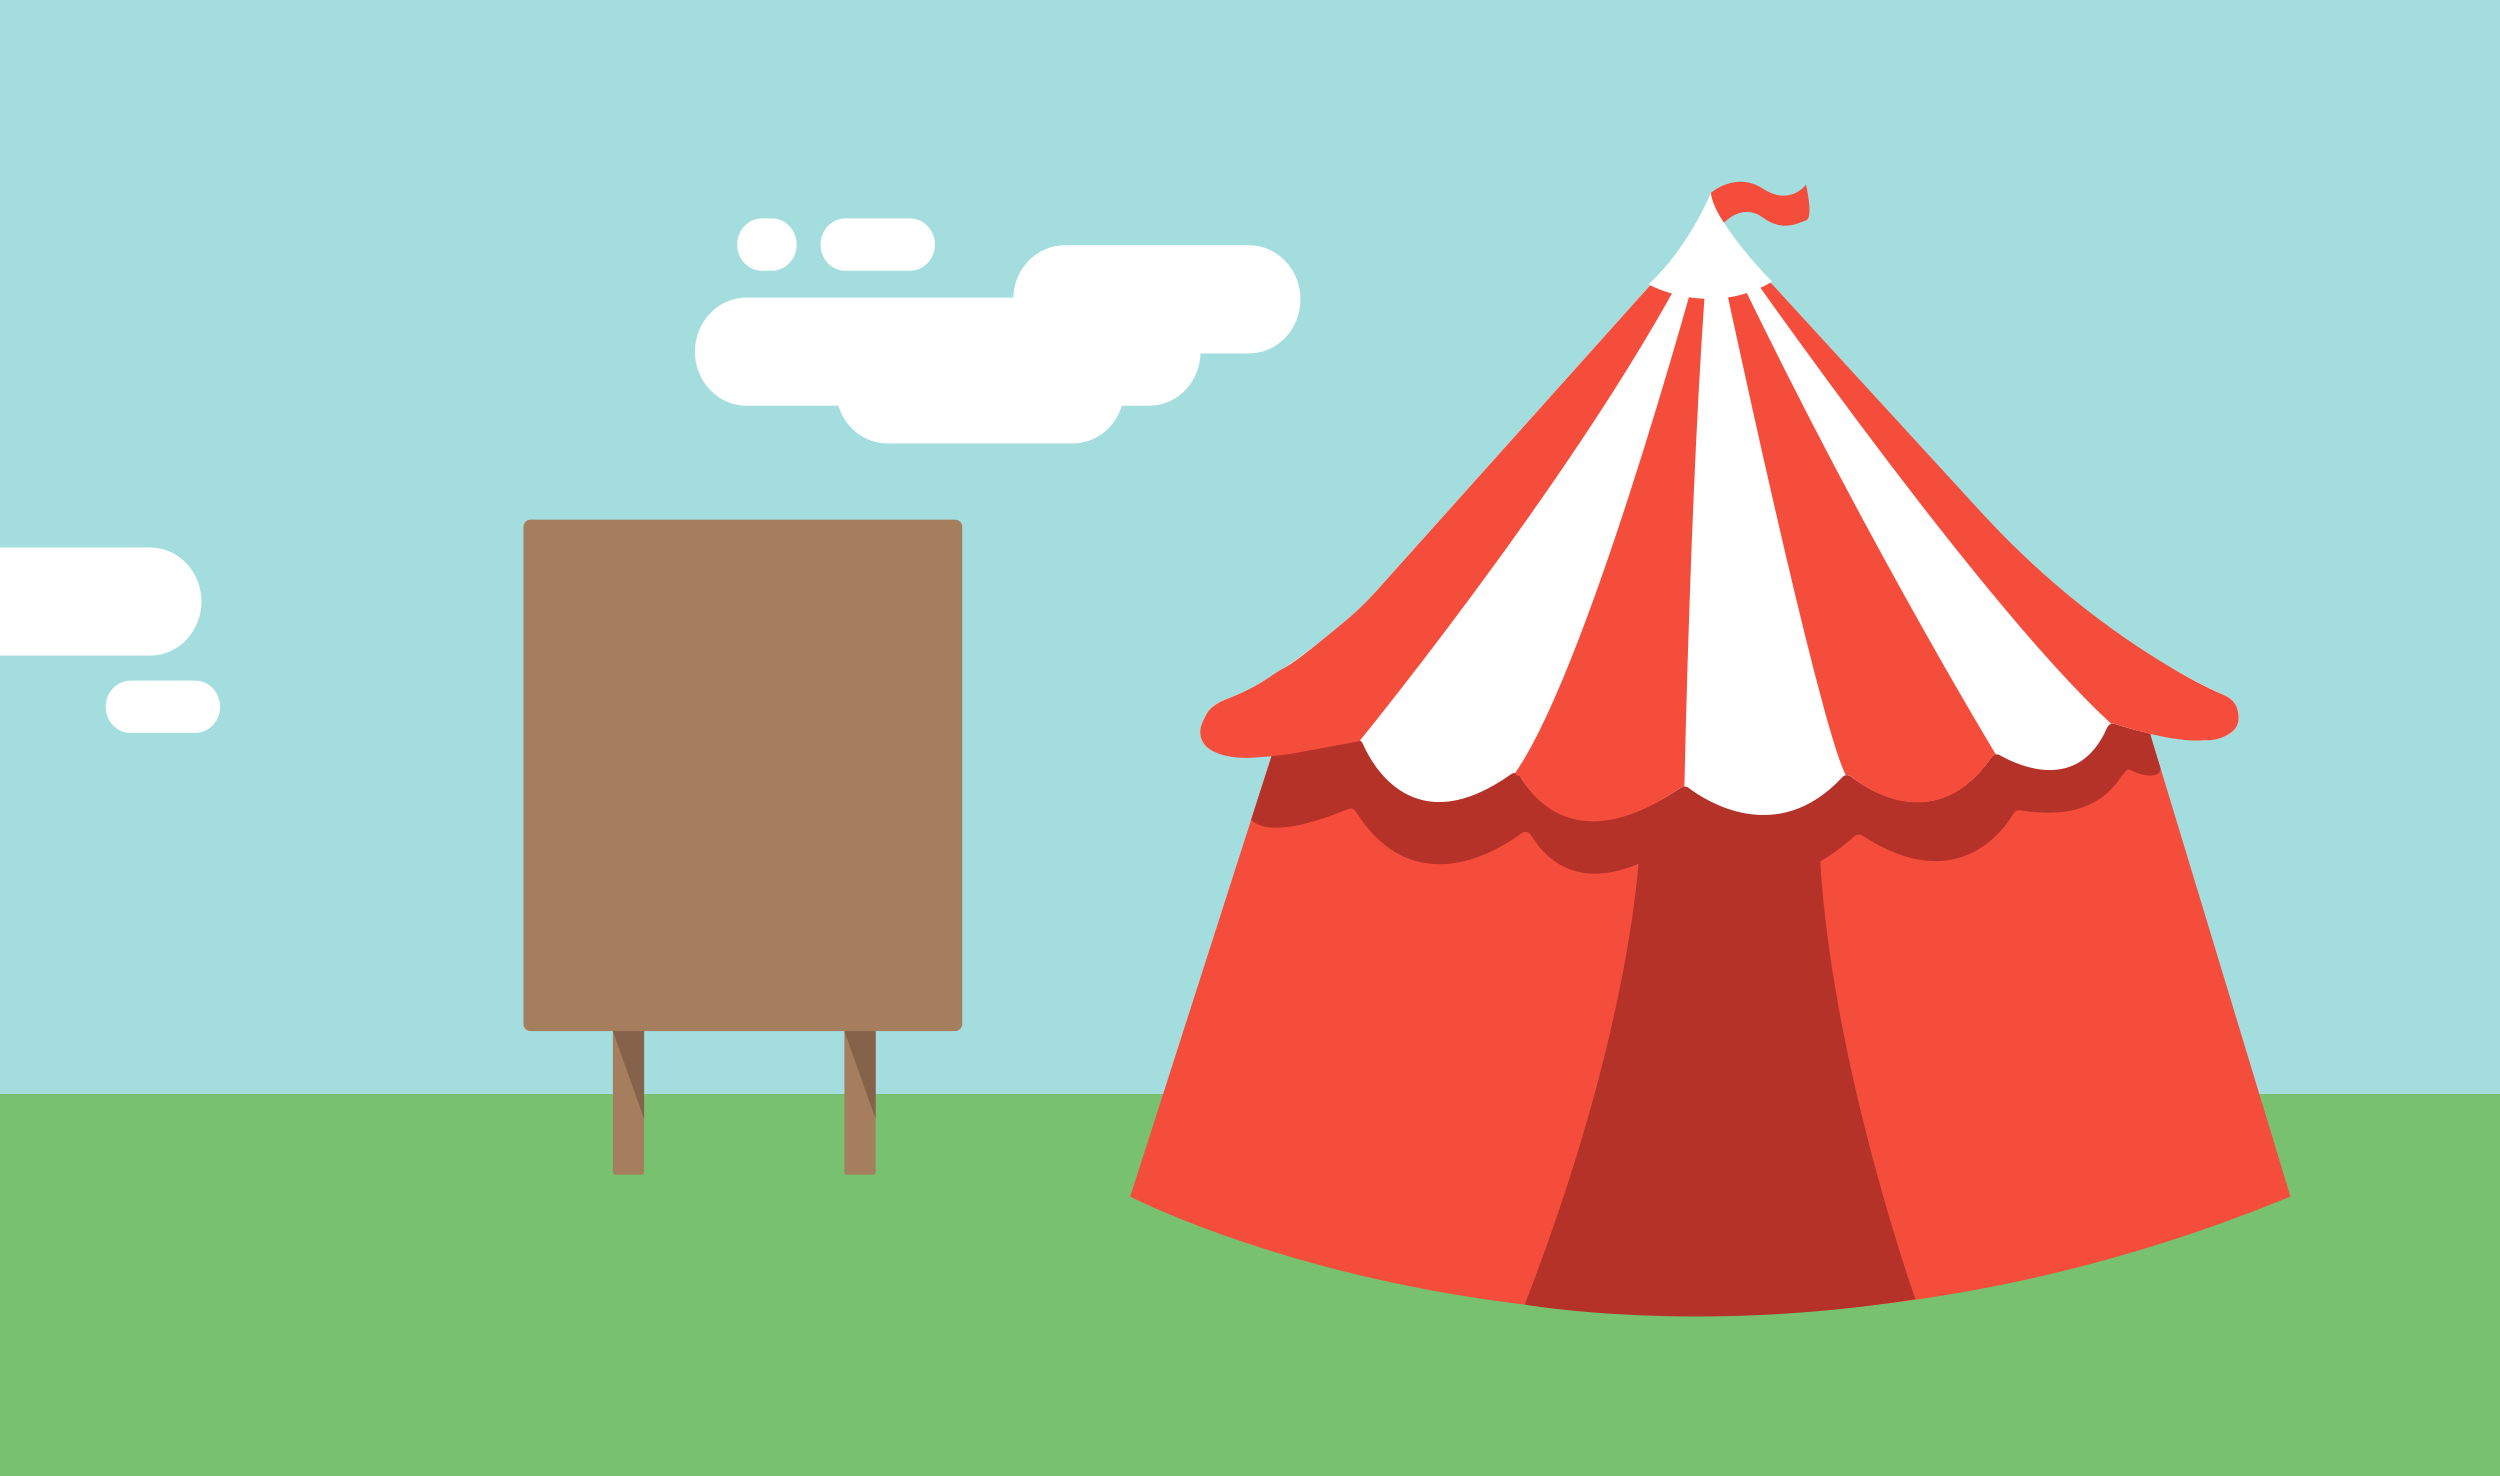 <svg width="1829" height="1080" viewBox="0 0 1829 1080" fill="none" xmlns="http://www.w3.org/2000/svg">
<rect x="0" y="0" width="1829" height="1080" fill="#333333" stroke="none"/>
<g clip-path="url(#clip0_333_1153)">
<path d="M1829 799.871H0V1080H1829V799.871Z" fill="#77C16F"/>
<path d="M1829 0H0V800.37H1829V0Z" fill="#A4DDDD"/>
<path d="M826.861 875.405C826.861 875.405 1201.31 1070.5 1675.67 875.405L1561.32 498.23C1561.32 498.23 1267.92 601.278 947.918 498.23L826.861 875.405Z" fill="#F44D3B"/>
<path d="M1200.79 592.034C1200.79 592.034 1205.04 723.335 1115.5 954.442C1115.5 954.442 1239.34 976.452 1401.28 950.44C1401.28 950.44 1326.98 741.343 1330.74 583.42L1272.23 498.23L1200.79 592.034Z" fill="#B53228"/>
<g style="mix-blend-mode:multiply">
<path d="M932.601 546.253L1026.91 524.243L1176.66 534.748L1248.13 541.841L1489.86 513.238L1567.98 510.236L1573.04 536.919C1573.04 536.919 1575.02 544.442 1580.36 561.26C1582.27 567.263 1572.22 570.484 1558.45 563.261C1550.95 559.319 1546.21 603.89 1477.84 592.825C1475.95 592.514 1474.06 593.435 1473.05 595.156C1465.62 607.842 1431.39 656.154 1362.37 611.283C1360.6 610.133 1358.32 610.323 1356.75 611.753C1343.25 624.079 1280.25 675.923 1235.42 615.205C1233.86 613.094 1230.98 612.684 1228.91 614.254C1213.43 625.98 1153.72 665.798 1120.04 610.913C1118.57 608.502 1115.48 607.882 1113.26 609.542C1096.8 621.858 1034.59 661.456 991.872 593.765C990.615 591.774 988.205 590.974 986.099 591.884C973.22 597.407 929.791 614.445 915.34 599.678L932.582 546.243L932.601 546.253Z" fill="#B53228"/>
</g>
<path d="M947.918 498.231L1251.72 159.074L1561.32 498.231C1561.32 498.231 1263.31 615.285 947.918 498.231Z" fill="white"/>
<path d="M1125.55 314.397C1125.55 314.397 976.268 484.386 896.421 511.798C888.181 514.63 881.57 521.373 879.122 530.107C874.454 546.725 885.342 567.114 991.567 541.222C993.768 540.682 996.035 541.842 996.969 544.003C1003.76 559.661 1034.56 616.847 1105.48 566.434C1107.73 564.833 1110.8 565.483 1112.22 567.914C1121.02 582.931 1154.74 626.361 1229.92 576.148C1231.56 575.048 1233.67 575.128 1235.24 576.328C1247.32 585.523 1299.95 620.229 1347.85 568.575C1349.53 566.764 1352.2 566.534 1354.13 568.034C1367.32 578.319 1417.13 610.994 1456.95 553.978C1458.37 551.937 1460.99 551.297 1463.1 552.507C1476.11 559.961 1520.56 580.8 1541.59 532.288C1542.57 530.017 1545.02 528.886 1547.3 529.617C1564.78 535.239 1632.78 555.178 1637.56 526.865C1638.82 519.372 1634.72 512.008 1628.06 509.017C1598.87 495.921 1489.52 441.046 1374.17 308.734L1125.56 314.397H1125.55Z" fill="white"/>
<path d="M994.52 542.252C994.52 542.252 1179.33 316.147 1251.72 159.074L1005.95 433.451C999.655 440.484 992.901 447.028 985.718 453.05C971.658 464.836 948.262 484.045 940.365 488.177C929.943 493.639 925.513 499.212 906.061 507.876C903.127 509.186 900.136 510.377 897.145 511.517C893.582 512.878 886.057 516.34 882.732 522.302C878.302 530.256 876.216 535.939 880.122 543.102C884.028 550.265 898.031 555.538 917.369 554.267C935.754 553.057 945.947 551.266 945.947 551.266C945.947 551.266 967.857 547.264 994.53 542.262L994.52 542.252Z" fill="#F44D3B"/>
<path d="M1251.72 159.074C1251.72 159.074 1166.16 482.824 1108.44 565.562C1108.44 565.562 1108.68 566.613 1109.78 567.263C1110.58 567.733 1111.72 567.303 1112.21 568.114C1118.36 578.268 1149.98 631.243 1229.41 576.467C1229.41 576.467 1230.99 575.477 1232.31 575.377C1232.31 575.377 1237.43 312.145 1251.72 159.074Z" fill="#F44D3B"/>
<path d="M1251.72 159.074C1251.72 159.074 1251.99 160.345 1252.49 162.746C1260.59 201.054 1329.87 527.335 1350.37 567.133C1350.37 567.133 1351.75 567.273 1352.7 567.273L1353.19 567.463L1353.86 567.843L1354.63 568.424C1354.63 568.424 1413 619.187 1457.58 553.227C1457.58 553.227 1458.44 552.266 1460.34 552.266C1460.34 552.266 1349.84 370.182 1251.72 159.084V159.074Z" fill="#F44D3B"/>
<path d="M1251.72 159.074C1251.72 159.074 1442.07 435.482 1544.61 529.566L1546.36 529.406L1548.29 529.916L1550.63 530.646C1550.63 530.646 1590.15 543.882 1613.37 541.571C1613.37 541.571 1623.36 542.562 1632.35 535.899C1641.35 529.236 1636.48 517.71 1636.48 517.71C1636.48 517.71 1634.58 511.397 1626.53 508.316C1612.57 502.313 1597.07 493.899 1580.29 483.544C1531.96 453.731 1487.93 416.844 1449.09 374.404C1385.71 305.142 1320.08 233.889 1251.74 159.074H1251.72Z" fill="#F44D3B"/>
<path d="M1206 208.095C1206 208.095 1250.77 233.107 1296.49 206.095C1296.49 206.095 1255.53 165.076 1251.72 141.064C1251.72 141.064 1235.53 181.083 1206 208.095Z" fill="white"/>
<path d="M1251.72 141.065C1251.72 141.065 1269.82 125.058 1289.82 138.064C1309.83 151.07 1321.26 135.063 1321.26 135.063C1321.26 135.063 1326.98 159.434 1321.26 161.255C1315.55 163.075 1304.48 170.079 1289.53 159.074C1274.58 148.069 1261.32 162.975 1261.32 162.975C1261.32 162.975 1252.67 151.07 1251.72 141.065Z" fill="#F44D3B"/>
<path d="M557.53 198.082H564.656C574.72 198.082 582.879 189.513 582.879 178.943V178.933C582.879 168.363 574.72 159.794 564.656 159.794H557.53C547.466 159.794 539.307 168.363 539.307 178.933V178.943C539.307 189.513 547.466 198.082 557.53 198.082Z" fill="white"/>
<path d="M784.85 245.305H649.285C628.483 245.305 611.619 263.016 611.619 284.863V284.873C611.619 306.72 628.483 324.431 649.285 324.431H784.85C805.653 324.431 822.516 306.72 822.516 284.873V284.863C822.516 263.016 805.653 245.305 784.85 245.305Z" fill="white"/>
<path d="M913.737 179.424H778.943C758.141 179.424 741.277 197.135 741.277 218.982V218.992C741.277 240.84 758.141 258.55 778.943 258.55H913.737C934.539 258.55 951.403 240.84 951.403 218.992V218.982C951.403 197.135 934.539 179.424 913.737 179.424Z" fill="white"/>
<path d="M0 400.526H109.73C130.526 400.526 147.396 418.254 147.396 440.084C147.396 461.924 130.516 479.642 109.73 479.642H0V400.516V400.526Z" fill="white"/>
<path d="M840.635 217.711H546.109C525.307 217.711 508.443 235.422 508.443 257.269V257.279C508.443 279.127 525.307 296.838 546.109 296.838H840.635C861.438 296.838 878.301 279.127 878.301 257.279V257.269C878.301 235.422 861.438 217.711 840.635 217.711Z" fill="white"/>
<path d="M618.525 198.082H665.745C675.81 198.082 683.969 189.513 683.969 178.943V178.933C683.969 168.363 675.81 159.794 665.745 159.794H618.525C608.46 159.794 600.302 168.363 600.302 178.933V178.943C600.302 189.513 608.46 198.082 618.525 198.082Z" fill="white"/>
<path d="M95.546 536.238H142.767C152.831 536.238 160.99 527.67 160.99 517.099V517.089C160.99 506.519 152.831 497.951 142.767 497.951H95.546C85.482 497.951 77.323 506.519 77.323 517.089V517.099C77.323 527.67 85.482 536.238 95.546 536.238Z" fill="white"/>
<path d="M698.869 380.176H388.053C385.233 380.176 382.947 382.577 382.947 385.538V748.987C382.947 751.948 385.233 754.349 388.053 754.349H698.869C701.689 754.349 703.975 751.948 703.975 748.987V385.538C703.975 382.577 701.689 380.176 698.869 380.176Z" fill="#A57E5D"/>
<path d="M469.366 741.344H450.219C449.198 741.344 448.371 742.213 448.371 743.285V857.458C448.371 858.529 449.198 859.398 450.219 859.398H469.366C470.387 859.398 471.215 858.529 471.215 857.458V743.285C471.215 742.213 470.387 741.344 469.366 741.344Z" fill="#A57E5D"/>
<path d="M638.818 741.344H619.518C618.539 741.344 617.746 742.177 617.746 743.205V857.538C617.746 858.565 618.539 859.398 619.518 859.398H638.818C639.796 859.398 640.59 858.565 640.59 857.538V743.205C640.59 742.177 639.796 741.344 638.818 741.344Z" fill="#A57E5D"/>
<path d="M448.371 754.35H471.215V818.539L448.371 754.35Z" fill="#84634A"/>
<path d="M617.746 754.35H640.59V818.539L617.746 754.35Z" fill="#84634A"/>
</g>
<defs>
<clipPath id="clip0_333_1153">
<rect width="1829" height="1080" fill="white"/>
</clipPath>
</defs>
</svg>

